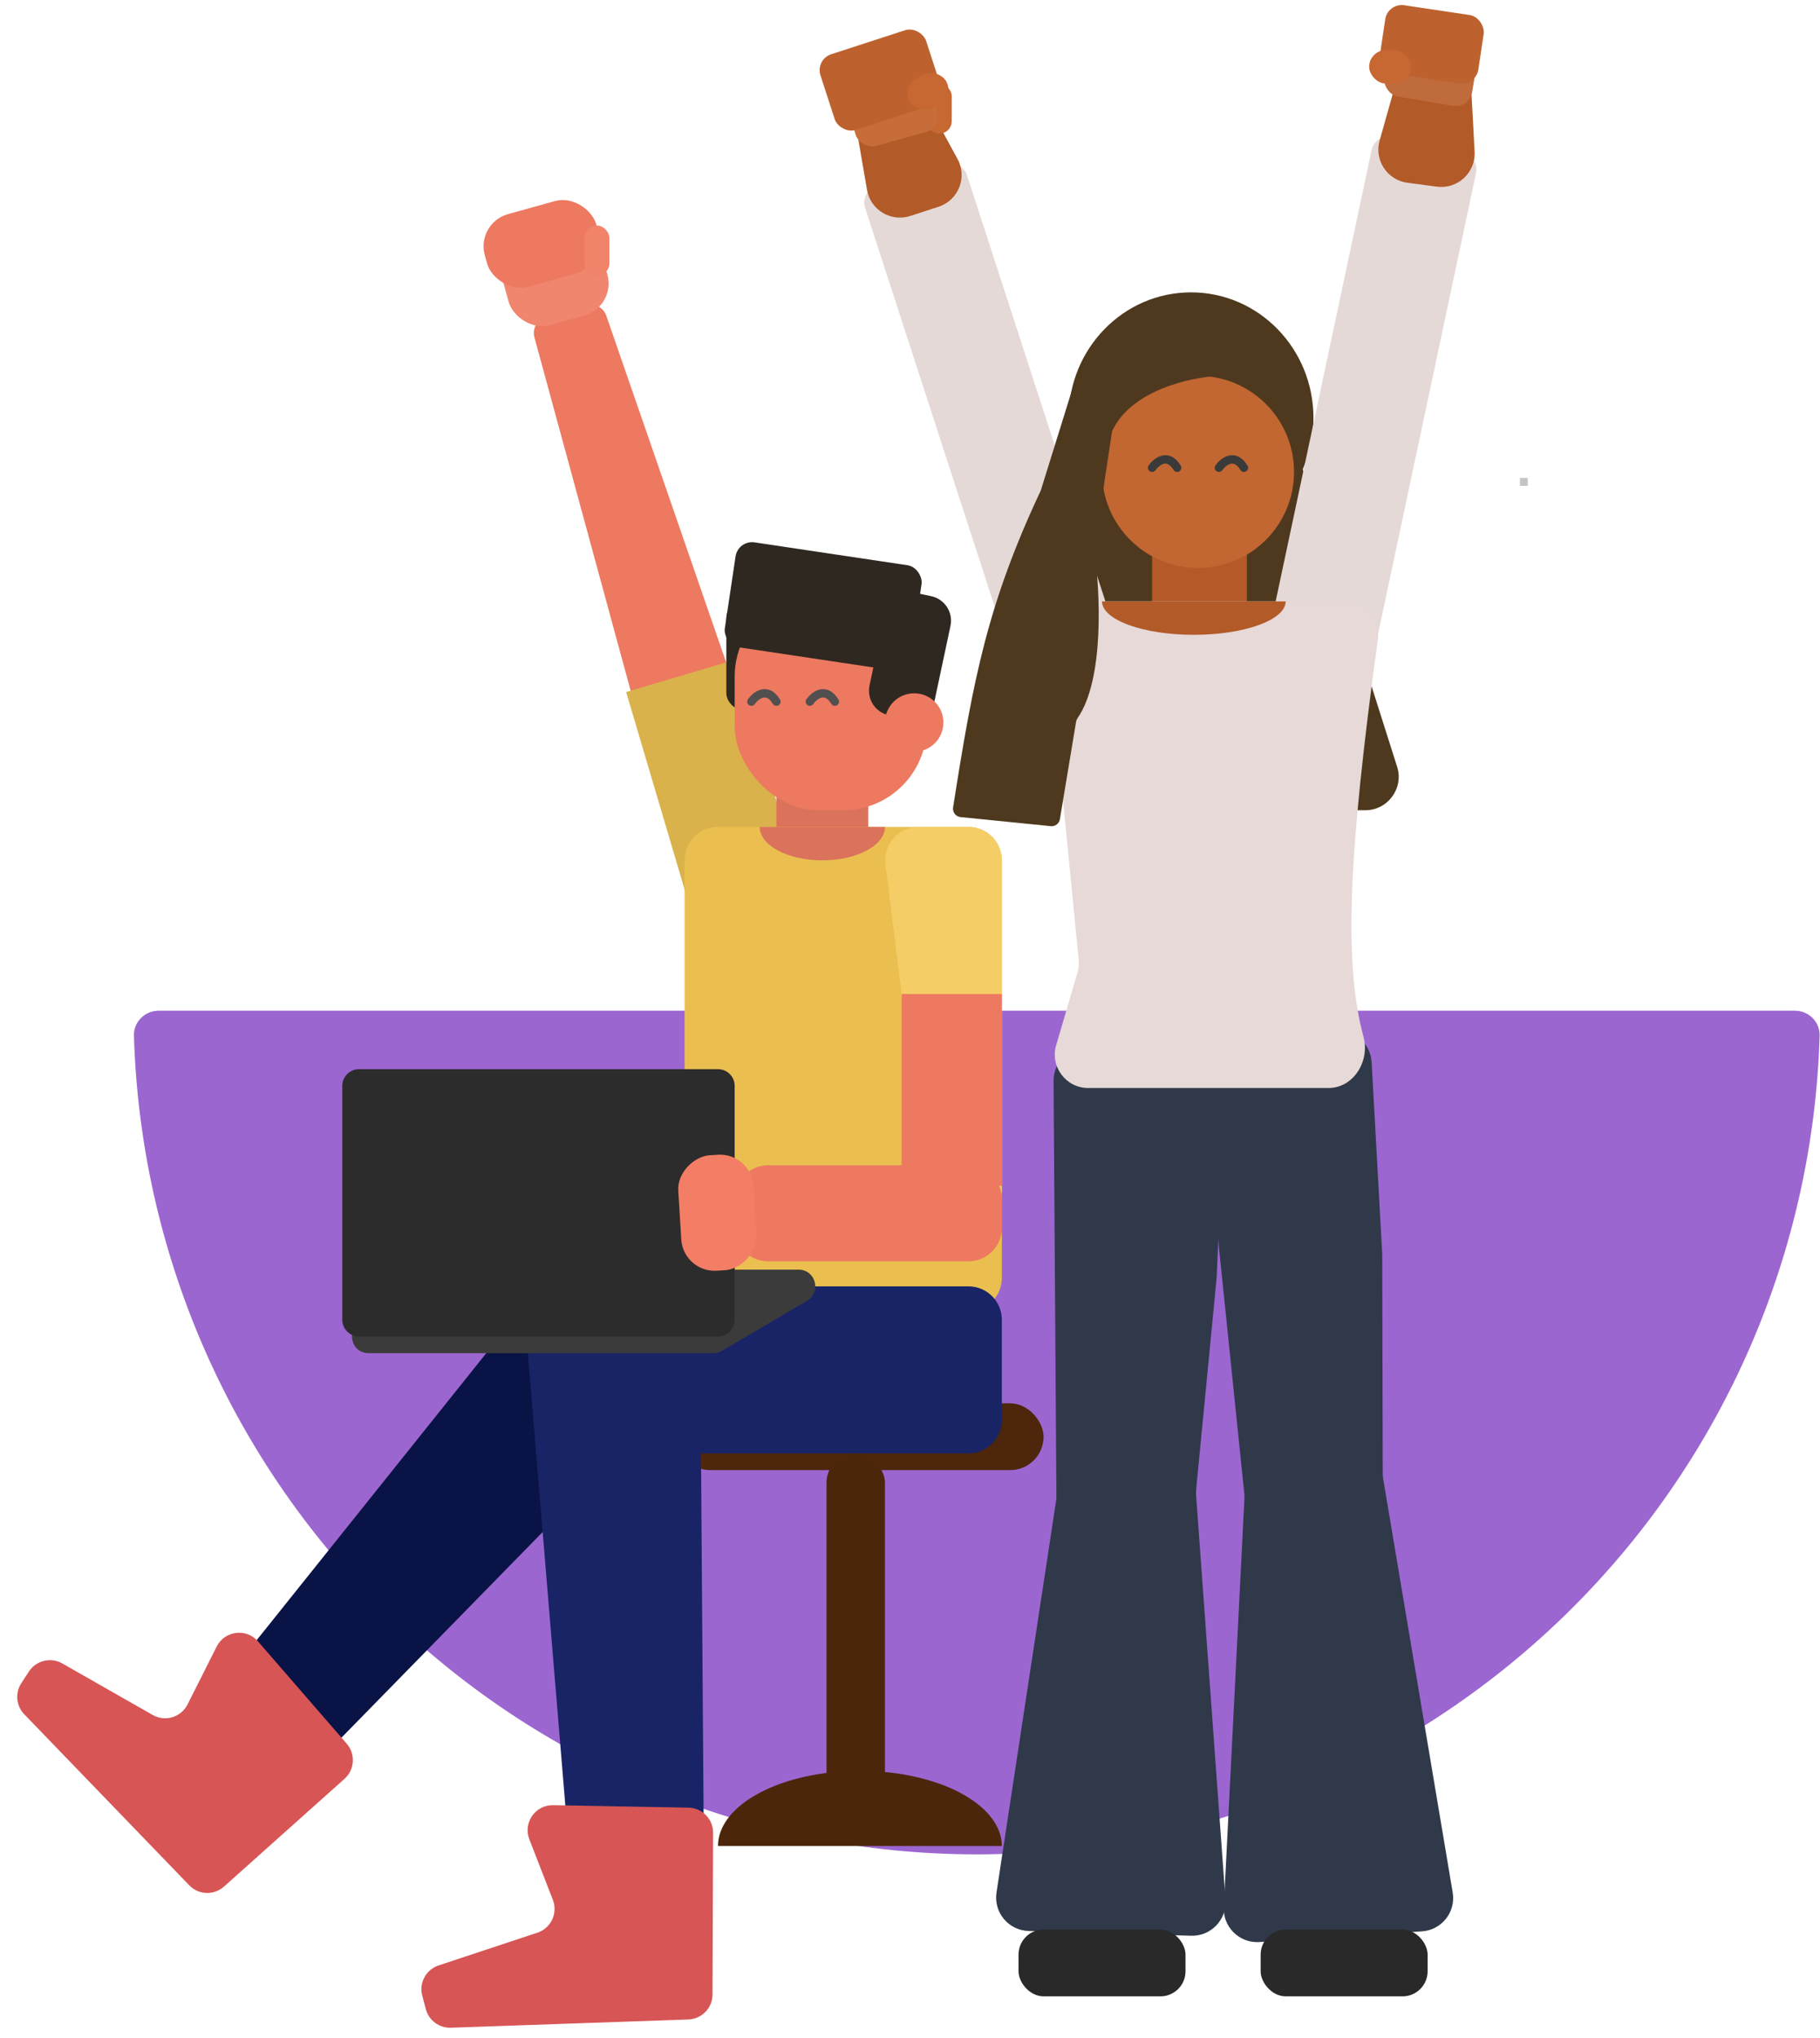 <svg width="218" height="244" viewBox="0 0 218 244" fill="none" xmlns="http://www.w3.org/2000/svg">
<path d="M19 121C17.343 121 15.995 122.344 16.044 124C16.807 149.699 27.349 174.185 45.582 192.418C64.523 211.359 90.213 222 117 222C143.787 222 169.477 211.359 188.418 192.418C206.651 174.185 217.193 149.699 217.955 124C218.005 122.344 216.657 121 215 121L117 121L19 121Z" fill="#9C66D1"/>
<path d="M64.015 40.391C63.729 39.341 64.336 38.254 65.381 37.947L70.169 36.538C71.194 36.237 72.275 36.794 72.624 37.803L94.191 100.14C94.563 101.217 93.962 102.388 92.868 102.712L83.841 105.386C82.766 105.704 81.638 105.076 81.344 103.994L64.015 40.391Z" fill="#ED7960"/>
<rect x="75" y="82.849" width="13.552" height="70" transform="rotate(-16.5 75 82.849)" fill="#DAB24B"/>
<rect x="93" y="95" width="11" height="6" fill="#DB725B"/>
<rect x="87" y="72" width="5" height="13" rx="2" fill="#2F2821"/>
<rect x="88" y="71" width="23" height="26" rx="10" fill="#ED7960"/>
<path d="M82 103C82 100.791 83.791 99 86 99H116C118.209 99 120 100.791 120 103V153C120 155.209 118.209 157 116 157H86C83.791 157 82 155.209 82 153V103Z" fill="#EABF50"/>
<path d="M106.062 103.496C105.764 101.109 107.625 99 110.031 99H116C118.209 99 120 100.791 120 103V142.53C120 145.237 117.367 147.162 114.787 146.341L111.674 145.351C110.069 144.84 108.956 143.379 108.89 141.696L108 119L106.062 103.496Z" fill="#F5CD66"/>
<path d="M120 221C120 219.818 119.56 218.648 118.706 217.556C117.852 216.464 116.599 215.472 115.021 214.636C113.442 213.8 111.568 213.137 109.506 212.685C107.443 212.233 105.232 212 103 212C100.768 212 98.557 212.233 96.494 212.685C94.432 213.137 92.558 213.8 90.979 214.636C89.401 215.472 88.148 216.464 87.294 217.556C86.44 218.648 86 219.818 86 221L103 221H120Z" fill="#4C260B"/>
<path d="M65.451 153L81.42 166.638L32.472 216.638L20.731 208.866L65.451 153Z" fill="#0A1345"/>
<rect x="61" y="156" width="30" height="18" fill="#0A1345"/>
<rect x="81" y="168" width="44" height="8" rx="4" fill="#4D260B"/>
<path d="M73 158C73 155.791 74.791 154 77 154H116C118.209 154 120 155.791 120 158V170C120 172.209 118.209 174 116 174H77C74.791 174 73 172.209 73 170V158Z" fill="#182466"/>
<path d="M62.862 157.641L83.842 156.725L84.356 228.236L68.697 227.975L62.862 157.641Z" fill="#182466"/>
<path d="M108 119H120V142L108 140L108 119Z" fill="#ED7960"/>
<path d="M92 151C89.791 151 88 149.209 88 147V143.5C88 141.291 89.791 139.5 92 139.5H116C118.209 139.5 120 141.291 120 143.5V147C120 149.209 118.209 151 116 151H92Z" fill="#ED7960"/>
<path d="M59.664 152.125C59.886 152.042 60.121 152 60.358 152H95.655C97.693 152 98.426 154.691 96.669 155.724L86.469 161.724C86.162 161.905 85.812 162 85.455 162H44.158C41.927 162 41.371 158.899 43.464 158.125L59.664 152.125Z" fill="#3C3B3B"/>
<path d="M41 130C41 128.895 41.895 128 43 128H86C87.105 128 88 128.895 88 130V158C88 159.105 87.105 160 86 160H43C41.895 160 41 159.105 41 158V130Z" fill="#2C2C2C"/>
<rect x="182.054" y="57.222" width="0.946" height="0.94" fill="#C4C4C4"/>
<ellipse cx="142.662" cy="50.034" rx="14.662" ry="15.034" fill="#4E391F"/>
<path d="M128.395 49.264C129.277 45.142 135.111 45.012 136.176 49.09L146.994 90.501C147.656 93.036 145.744 95.512 143.124 95.512H123.446C120.9 95.512 119.002 93.165 119.535 90.675L128.395 49.264Z" fill="#4E391F"/>
<path d="M145.187 46.009C146.368 42.29 151.632 42.29 152.812 46.009L167.346 91.79C168.165 94.369 166.24 97 163.533 97H134.467C131.76 97 129.835 94.369 130.654 91.79L145.187 46.009Z" fill="#4E391F"/>
<rect width="12.816" height="65.793" rx="2" transform="matrix(0.978 0.207 -0.208 0.978 164.707 16)" fill="#E5D9D8"/>
<rect width="12.816" height="65.793" rx="2" transform="matrix(0.951 -0.309 0.309 0.951 103 22.965)" fill="#E5D9D8"/>
<rect x="138" y="65" width="11.351" height="7.517" fill="#B35A28"/>
<path d="M132 56.5C132 50.149 137.149 45 143.5 45V45C149.851 45 155 50.149 155 56.5V56.5C155 62.851 149.851 68 143.5 68V68C137.149 68 132 62.851 132 56.5V56.5Z" fill="#C26632"/>
<path d="M143.78 127.766C143.536 125.405 145.391 123.355 147.764 123.36L160.305 123.389C162.426 123.394 164.177 125.054 164.294 127.172L165.565 150.125L165.625 176.4C165.625 176.619 165.644 176.838 165.68 177.054L174.004 226.567C174.397 228.901 172.688 231.061 170.326 231.217L150.847 232.5C148.458 232.657 146.464 230.694 146.585 228.302L149.058 179.416C149.069 179.212 149.063 179.007 149.043 178.804L143.78 127.766Z" fill="#2F3949"/>
<path d="M126.197 129.405C126.181 127.034 128.219 125.169 130.579 125.395L143.054 126.588C145.17 126.79 146.758 128.613 146.669 130.737L145.736 152.92L143.276 178.303C143.254 178.527 143.251 178.754 143.267 178.979L146.79 227.454C146.961 229.818 145.051 231.812 142.682 231.743L123.198 231.173C120.797 231.103 119 228.949 119.361 226.574L126.491 179.715C126.522 179.507 126.538 179.297 126.536 179.086L126.197 129.405Z" fill="#2F3949"/>
<path d="M125.43 76.39C125.2 74.038 127.048 72 129.411 72H161.067C163.5 72 165.366 74.17 165.035 76.581C161.469 102.571 160.952 115.325 163.325 124.159C164.101 127.048 162.118 130.256 159.126 130.256H130.345C127.675 130.256 125.754 127.69 126.508 125.128L129.063 116.438C129.207 115.945 129.256 115.43 129.206 114.919L125.43 76.39Z" fill="#E6D9D8"/>
<path d="M133.26 51.511C135.6 46.655 142.71 45.146 146 45H129.67C129.232 45 128.845 45.285 128.715 45.703L124.667 58.714C118.336 72.201 116.599 81.065 114.163 96.667C114.075 97.234 114.48 97.763 115.05 97.82L125.867 98.906C126.392 98.959 126.867 98.595 126.954 98.075L128.894 86.402C128.92 86.246 128.982 86.1 129.073 85.969C132.299 81.307 131.779 70.814 131.087 65.947C131.073 65.849 131.074 65.754 131.089 65.657L133.179 51.779C133.193 51.686 133.22 51.595 133.26 51.511Z" fill="#4E391F"/>
<path d="M146 56C146.538 55.245 147.892 54.189 149 56" stroke="#3A3A3A" stroke-linecap="round"/>
<path d="M138 56C138.538 55.245 139.892 54.189 141 56" stroke="#3A3A3A" stroke-linecap="round"/>
<path d="M90 84C90.538 83.245 91.892 82.189 93 84" stroke="#524F4F" stroke-linecap="round"/>
<path d="M97 84C97.538 83.245 98.892 82.189 100 84" stroke="#524F4F" stroke-linecap="round"/>
<path d="M154 72C154 72.525 153.715 73.045 153.163 73.531C152.61 74.016 151.8 74.457 150.778 74.828C149.757 75.2 148.544 75.495 147.21 75.695C145.875 75.897 144.445 76 143 76C141.555 76 140.125 75.897 138.79 75.695C137.456 75.495 136.243 75.2 135.222 74.828C134.2 74.457 133.39 74.016 132.837 73.531C132.285 73.045 132 72.525 132 72L143 72H154Z" fill="#B25A28"/>
<path d="M106 99C106 99.525 105.806 100.045 105.429 100.531C105.052 101.016 104.5 101.457 103.803 101.828C103.107 102.2 102.28 102.494 101.37 102.696C100.46 102.897 99.485 103 98.5 103C97.515 103 96.54 102.897 95.63 102.696C94.72 102.494 93.893 102.2 93.197 101.828C92.5 101.457 91.948 101.016 91.571 100.531C91.194 100.045 91 99.525 91 99L98.5 99H106Z" fill="#DB725B"/>
<rect x="99" y="174" width="7" height="43" rx="3.5" fill="#4C260B"/>
<path d="M102.584 15.387C102.248 13.439 103.386 11.538 105.261 10.913L106.324 10.559C108.162 9.946 110.175 10.739 111.102 12.44L114.695 19.036C115.893 21.235 114.799 23.98 112.418 24.754L109.028 25.856C106.711 26.609 104.264 25.132 103.85 22.731L102.584 15.387Z" fill="#B25A28"/>
<path d="M167.27 9.658C167.805 7.755 169.651 6.528 171.612 6.772L172.724 6.909C174.647 7.148 176.122 8.73 176.226 10.664L176.63 18.165C176.765 20.665 174.596 22.672 172.114 22.346L168.58 21.88C166.164 21.562 164.591 19.177 165.251 16.831L167.27 9.658Z" fill="#B25A28"/>
<path d="M106 15.922C106.8 16.076 108.52 16.107 109 15" stroke="#B25A28"/>
<path d="M109 15.596C109.833 16.128 111.6 16.554 112 14" stroke="#B25A28"/>
<rect x="111" y="10" width="3" height="6" rx="1.5" fill="#C76731"/>
<rect x="100.71" y="9.743" width="10.263" height="8.569" rx="2" transform="rotate(-15.5 100.71 9.743)" fill="#C76D39"/>
<rect x="166.795" y="3.424" width="10.659" height="7.925" rx="2" transform="rotate(9.5 166.795 3.424)" fill="#C06B3B"/>
<rect x="97.656" y="7.113" width="13.31" height="9.521" rx="2" transform="rotate(-18 97.656 7.113)" fill="#BD622E"/>
<rect x="166.219" y="0.331" width="11.921" height="8.288" rx="2" transform="rotate(8.5 166.219 0.331)" fill="#BD622E"/>
<rect x="164" y="6" width="5" height="4" rx="2" fill="#C76731"/>
<rect x="108" y="10.309" width="5" height="4" rx="2" transform="rotate(-27.5 108 10.309)" fill="#C76731"/>
<rect x="58.804" y="28.477" width="12.27" height="11.957" rx="4" transform="rotate(-15.5 58.804 28.477)" fill="#F0866E"/>
<rect x="57" y="26.701" width="13.847" height="9.027" rx="4" transform="rotate(-15.5 57 26.701)" fill="#ED7960"/>
<rect x="81.845" y="152.373" width="13.847" height="9.027" rx="4" transform="rotate(-93.5 81.845 152.373)" fill="#F37E65"/>
<rect x="70" y="27" width="3" height="6" rx="1.5" fill="#F0836A"/>
<path d="M50.577 238.913C50.172 237.38 51.029 235.797 52.534 235.298L64.369 231.378C65.999 230.838 66.844 229.043 66.221 227.442L63.404 220.199C62.63 218.21 64.121 216.073 66.255 216.112L82.471 216.409C84.11 216.439 85.422 217.78 85.416 219.42L85.344 238.781C85.339 240.393 84.06 241.712 82.449 241.768L54.007 242.755C52.608 242.804 51.361 241.878 51.003 240.524L50.577 238.913Z" fill="#D75555"/>
<path d="M3.466 200.11C4.334 198.784 6.084 198.361 7.462 199.146L18.295 205.318C19.787 206.168 21.686 205.594 22.459 204.061L25.956 197.12C26.917 195.215 29.503 194.893 30.901 196.504L41.531 208.754C42.606 209.993 42.487 211.865 41.264 212.957L26.828 225.86C25.626 226.934 23.79 226.866 22.671 225.706L2.906 205.231C1.934 204.223 1.788 202.677 2.554 201.505L3.466 200.11Z" fill="#D75555"/>
<rect x="122" y="231" width="20" height="8" rx="3" fill="#292929"/>
<rect x="151" y="231" width="20" height="8" rx="3" fill="#292929"/>
<rect x="88.401" y="64.635" width="22.524" height="12.705" rx="2" transform="rotate(8.5 88.401 64.635)" fill="#2F2821"/>
<rect width="8" height="15" rx="3" transform="matrix(-0.978 -0.208 -0.208 0.978 114.472 71.996)" fill="#2F2821"/>
<circle cx="109.5" cy="86.5" r="3.5" fill="#ED7960"/>
</svg>
